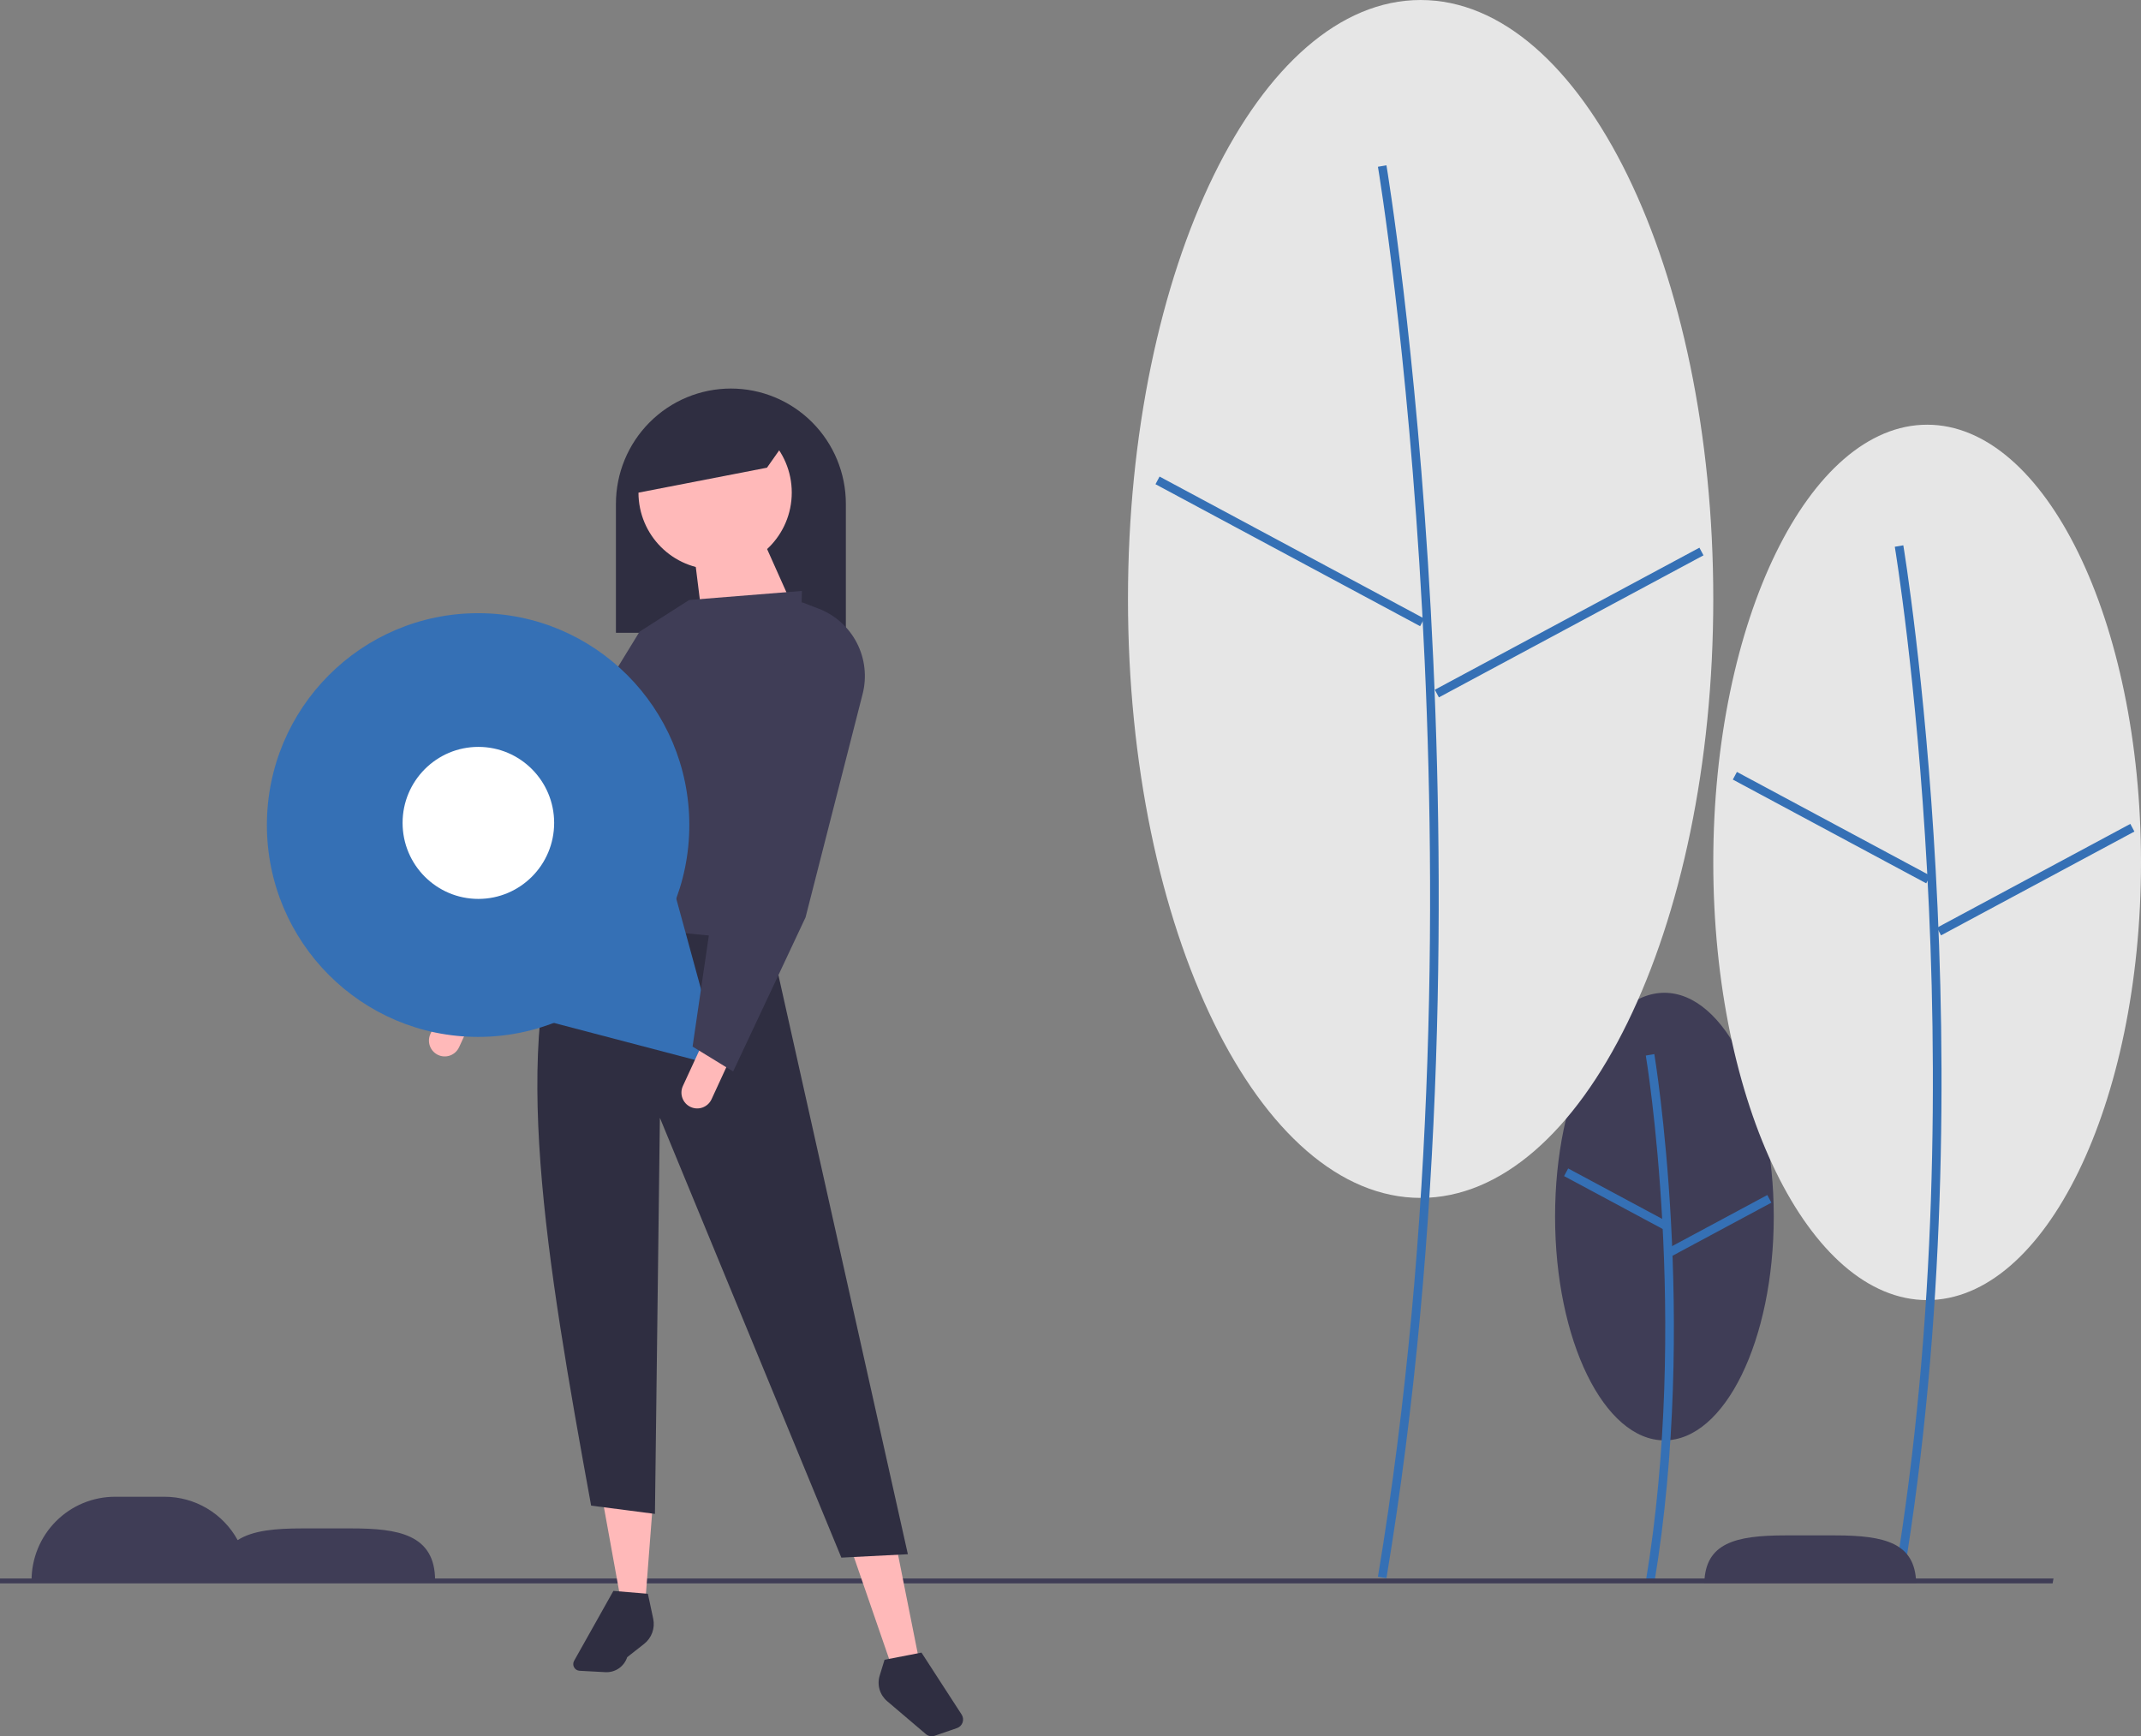 <svg width="238" height="193" viewBox="0 0 238 193" fill="none" xmlns="http://www.w3.org/2000/svg">
<rect x="0" y="0" width="238" height="193" fill="#808080" stroke="none"/>
<g clip-path="url(#clip0)">
<path d="M185.022 160.107C191.735 160.107 197.177 148.97 197.177 135.231C197.177 121.493 191.735 110.356 185.022 110.356C178.309 110.356 172.867 121.493 172.867 135.231C172.867 148.97 178.309 160.107 185.022 160.107Z" fill="#3F3D56"/>
<path d="M183.9 175.948C188.768 146.652 183.949 117.462 183.9 117.171L182.953 117.332C183.002 117.622 187.793 146.659 182.952 175.79L183.9 175.948Z" fill="#3570B5"/>
<path d="M174.321 129.882L173.868 130.732L184.859 136.628L185.312 135.779L174.321 129.882Z" fill="#3570B5"/>
<path d="M196.459 132.836L185.469 138.736L185.923 139.586L196.913 133.685L196.459 132.836Z" fill="#3570B5"/>
<path d="M214.227 144.516C227.356 144.516 238 122.733 238 95.862C238 68.992 227.356 47.209 214.227 47.209C201.097 47.209 190.453 68.992 190.453 95.862C190.453 122.733 201.097 144.516 214.227 144.516Z" fill="#E6E6E6"/>
<path d="M211.579 175.425C221.087 118.201 211.674 61.185 211.578 60.616L210.631 60.777C210.727 61.345 220.112 118.207 210.631 175.267L211.579 175.425Z" fill="#3570B5"/>
<path d="M193.08 85.806L192.626 86.656L214.125 98.189L214.578 97.34L193.08 85.806Z" fill="#3570B5"/>
<path d="M236.813 91.583L215.318 103.123L215.771 103.973L237.266 92.433L236.813 91.583Z" fill="#3570B5"/>
<path d="M157.921 133.157C175.888 133.157 190.453 103.349 190.453 66.579C190.453 29.808 175.888 0 157.921 0C139.954 0 125.389 29.808 125.389 66.579C125.389 103.349 139.954 133.157 157.921 133.157Z" fill="#E6E6E6"/>
<path d="M154.123 175.425C167.13 97.147 154.254 19.155 154.123 18.377L153.176 18.538C153.307 19.315 166.155 97.153 153.176 175.267L154.123 175.425Z" fill="#3570B5"/>
<path d="M128.9 52.974L128.447 53.824L157.865 69.606L158.318 68.757L128.9 52.974Z" fill="#3570B5"/>
<path d="M188.912 60.88L159.498 76.671L159.951 77.52L189.365 61.73L188.912 60.88Z" fill="#3570B5"/>
<path d="M228.175 176.007H0V175.459H228.274L228.175 176.007Z" fill="#3F3D56"/>
<path d="M39.093 169.896H33.58C30.696 169.896 28.12 170.101 26.42 171.197C25.62 169.737 24.444 168.519 23.014 167.672C21.585 166.824 19.954 166.377 18.294 166.377H12.78C11.563 166.377 10.357 166.618 9.232 167.085C8.107 167.552 7.085 168.237 6.224 169.101C5.363 169.965 4.68 170.99 4.214 172.118C3.748 173.247 3.508 174.456 3.508 175.677V175.677H48.366V175.677C48.366 170.541 44.214 169.896 39.093 169.896Z" fill="#3F3D56"/>
<path d="M189.457 175.949H213.007C212.888 171.543 209.597 170.671 203.988 170.671H198.475C192.867 170.671 189.576 171.543 189.457 175.949Z" fill="#3F3D56"/>
<path d="M50.056 110.142L53.24 111.62L51.03 116.41C50.834 116.834 50.479 117.162 50.042 117.323C49.606 117.484 49.123 117.464 48.701 117.268C48.279 117.072 47.951 116.716 47.791 116.278C47.631 115.84 47.65 115.356 47.846 114.932L50.056 110.142Z" fill="#FFB9B9"/>
<path d="M81.249 43.19H81.249C84.638 43.19 87.889 44.541 90.286 46.945C92.683 49.349 94.029 52.609 94.029 56.009V70.337H68.468V56.009C68.468 52.609 69.815 49.349 72.212 46.945C74.608 44.541 77.859 43.19 81.249 43.19Z" fill="#2F2E41"/>
<path d="M71.726 178.171L68.969 177.668L66.965 166.608L72.603 166.732L71.726 178.171Z" fill="#FFB9B9"/>
<path d="M102.174 184.578L99.347 185.889L94.836 172.818L99.668 172.01L102.174 184.578Z" fill="#FFB9B9"/>
<path d="M100.921 172.764L93.528 173.143L73.355 124.253L72.805 168.282L65.712 167.362C60.711 139.962 56.573 115.621 63.08 100.374L85.133 102.133L100.921 172.764Z" fill="#2F2E41"/>
<path d="M67.295 185.875L64.426 185.72C64.3 185.713 64.178 185.674 64.071 185.607C63.964 185.539 63.876 185.446 63.816 185.335C63.755 185.224 63.724 185.099 63.724 184.973C63.725 184.846 63.758 184.722 63.82 184.612L68.186 176.842L72.021 177.162L72.612 179.933C72.722 180.447 72.686 180.983 72.507 181.478C72.328 181.973 72.015 182.407 71.602 182.732L69.721 184.209C69.556 184.716 69.228 185.154 68.79 185.455C68.351 185.757 67.826 185.904 67.295 185.875Z" fill="#2F2E41"/>
<path d="M106.381 192.091L103.903 192.945C103.738 193.002 103.561 193.015 103.39 192.983C103.218 192.95 103.058 192.874 102.925 192.761L98.612 189.093C98.214 188.754 97.923 188.305 97.776 187.802C97.629 187.298 97.633 186.763 97.787 186.262L98.329 184.496L102.435 183.699L106.898 190.586C106.981 190.715 107.034 190.861 107.053 191.013C107.071 191.165 107.055 191.32 107.005 191.465C106.956 191.61 106.874 191.742 106.765 191.85C106.657 191.959 106.526 192.041 106.381 192.091Z" fill="#2F2E41"/>
<path d="M79.495 63.299C84.2 63.299 88.015 59.473 88.015 54.753C88.015 50.033 84.2 46.206 79.495 46.206C74.789 46.206 70.974 50.033 70.974 54.753C70.974 59.473 74.789 63.299 79.495 63.299Z" fill="#FFB9B9"/>
<path d="M88.14 67.446L78.116 69.206L77.114 61.162L84.882 60.157L88.14 67.446Z" fill="#FFB9B9"/>
<path d="M88.14 104.898L62.328 102.385C63.594 88.572 67.836 76.39 76.613 66.692L89.143 65.687L88.14 104.898Z" fill="#3F3D56"/>
<path d="M53.683 112.567L48.42 110.807L57.502 92.391L71.1 70.211L76.613 66.692L64.415 94.111L53.683 112.567Z" fill="#3F3D56"/>
<path d="M85.258 51.988L69.721 55.004L72.227 47.212L81.249 45.201L88.266 47.715L85.258 51.988Z" fill="#2F2E41"/>
<path d="M53.148 115.26C66.115 115.26 76.627 104.717 76.627 91.711C76.627 78.704 66.115 68.161 53.148 68.161C40.181 68.161 29.669 78.704 29.669 91.711C29.669 104.717 40.181 115.26 53.148 115.26Z" fill="#3570B5"/>
<path d="M80.299 118.618L66.094 114.892L51.889 111.166L62.208 100.69L72.528 90.214L76.413 104.416L80.299 118.618Z" fill="#3570B5"/>
<path d="M53.177 99.921C57.829 99.921 61.601 96.139 61.601 91.472C61.601 86.806 57.829 83.023 53.177 83.023C48.525 83.023 44.753 86.806 44.753 91.472C44.753 96.139 48.525 99.921 53.177 99.921Z" fill="white"/>
<path d="M78.123 115.923L81.307 117.401L79.097 122.192C78.901 122.615 78.546 122.943 78.109 123.104C77.673 123.265 77.19 123.245 76.768 123.049C76.346 122.853 76.019 122.497 75.858 122.059C75.698 121.621 75.717 121.137 75.913 120.714L78.123 115.923Z" fill="#FFB9B9"/>
<path d="M81.499 119.102L76.989 116.337L79.354 100.188L89.143 66.943L91.002 67.656C92.835 68.359 94.347 69.715 95.249 71.463C96.151 73.212 96.38 75.233 95.892 77.14L89.549 101.968L81.499 119.102Z" fill="#3F3D56"/>
</g>
<defs>
<clipPath id="clip0">
<rect width="238" height="193" fill="white"/>
</clipPath>
</defs>
</svg>

